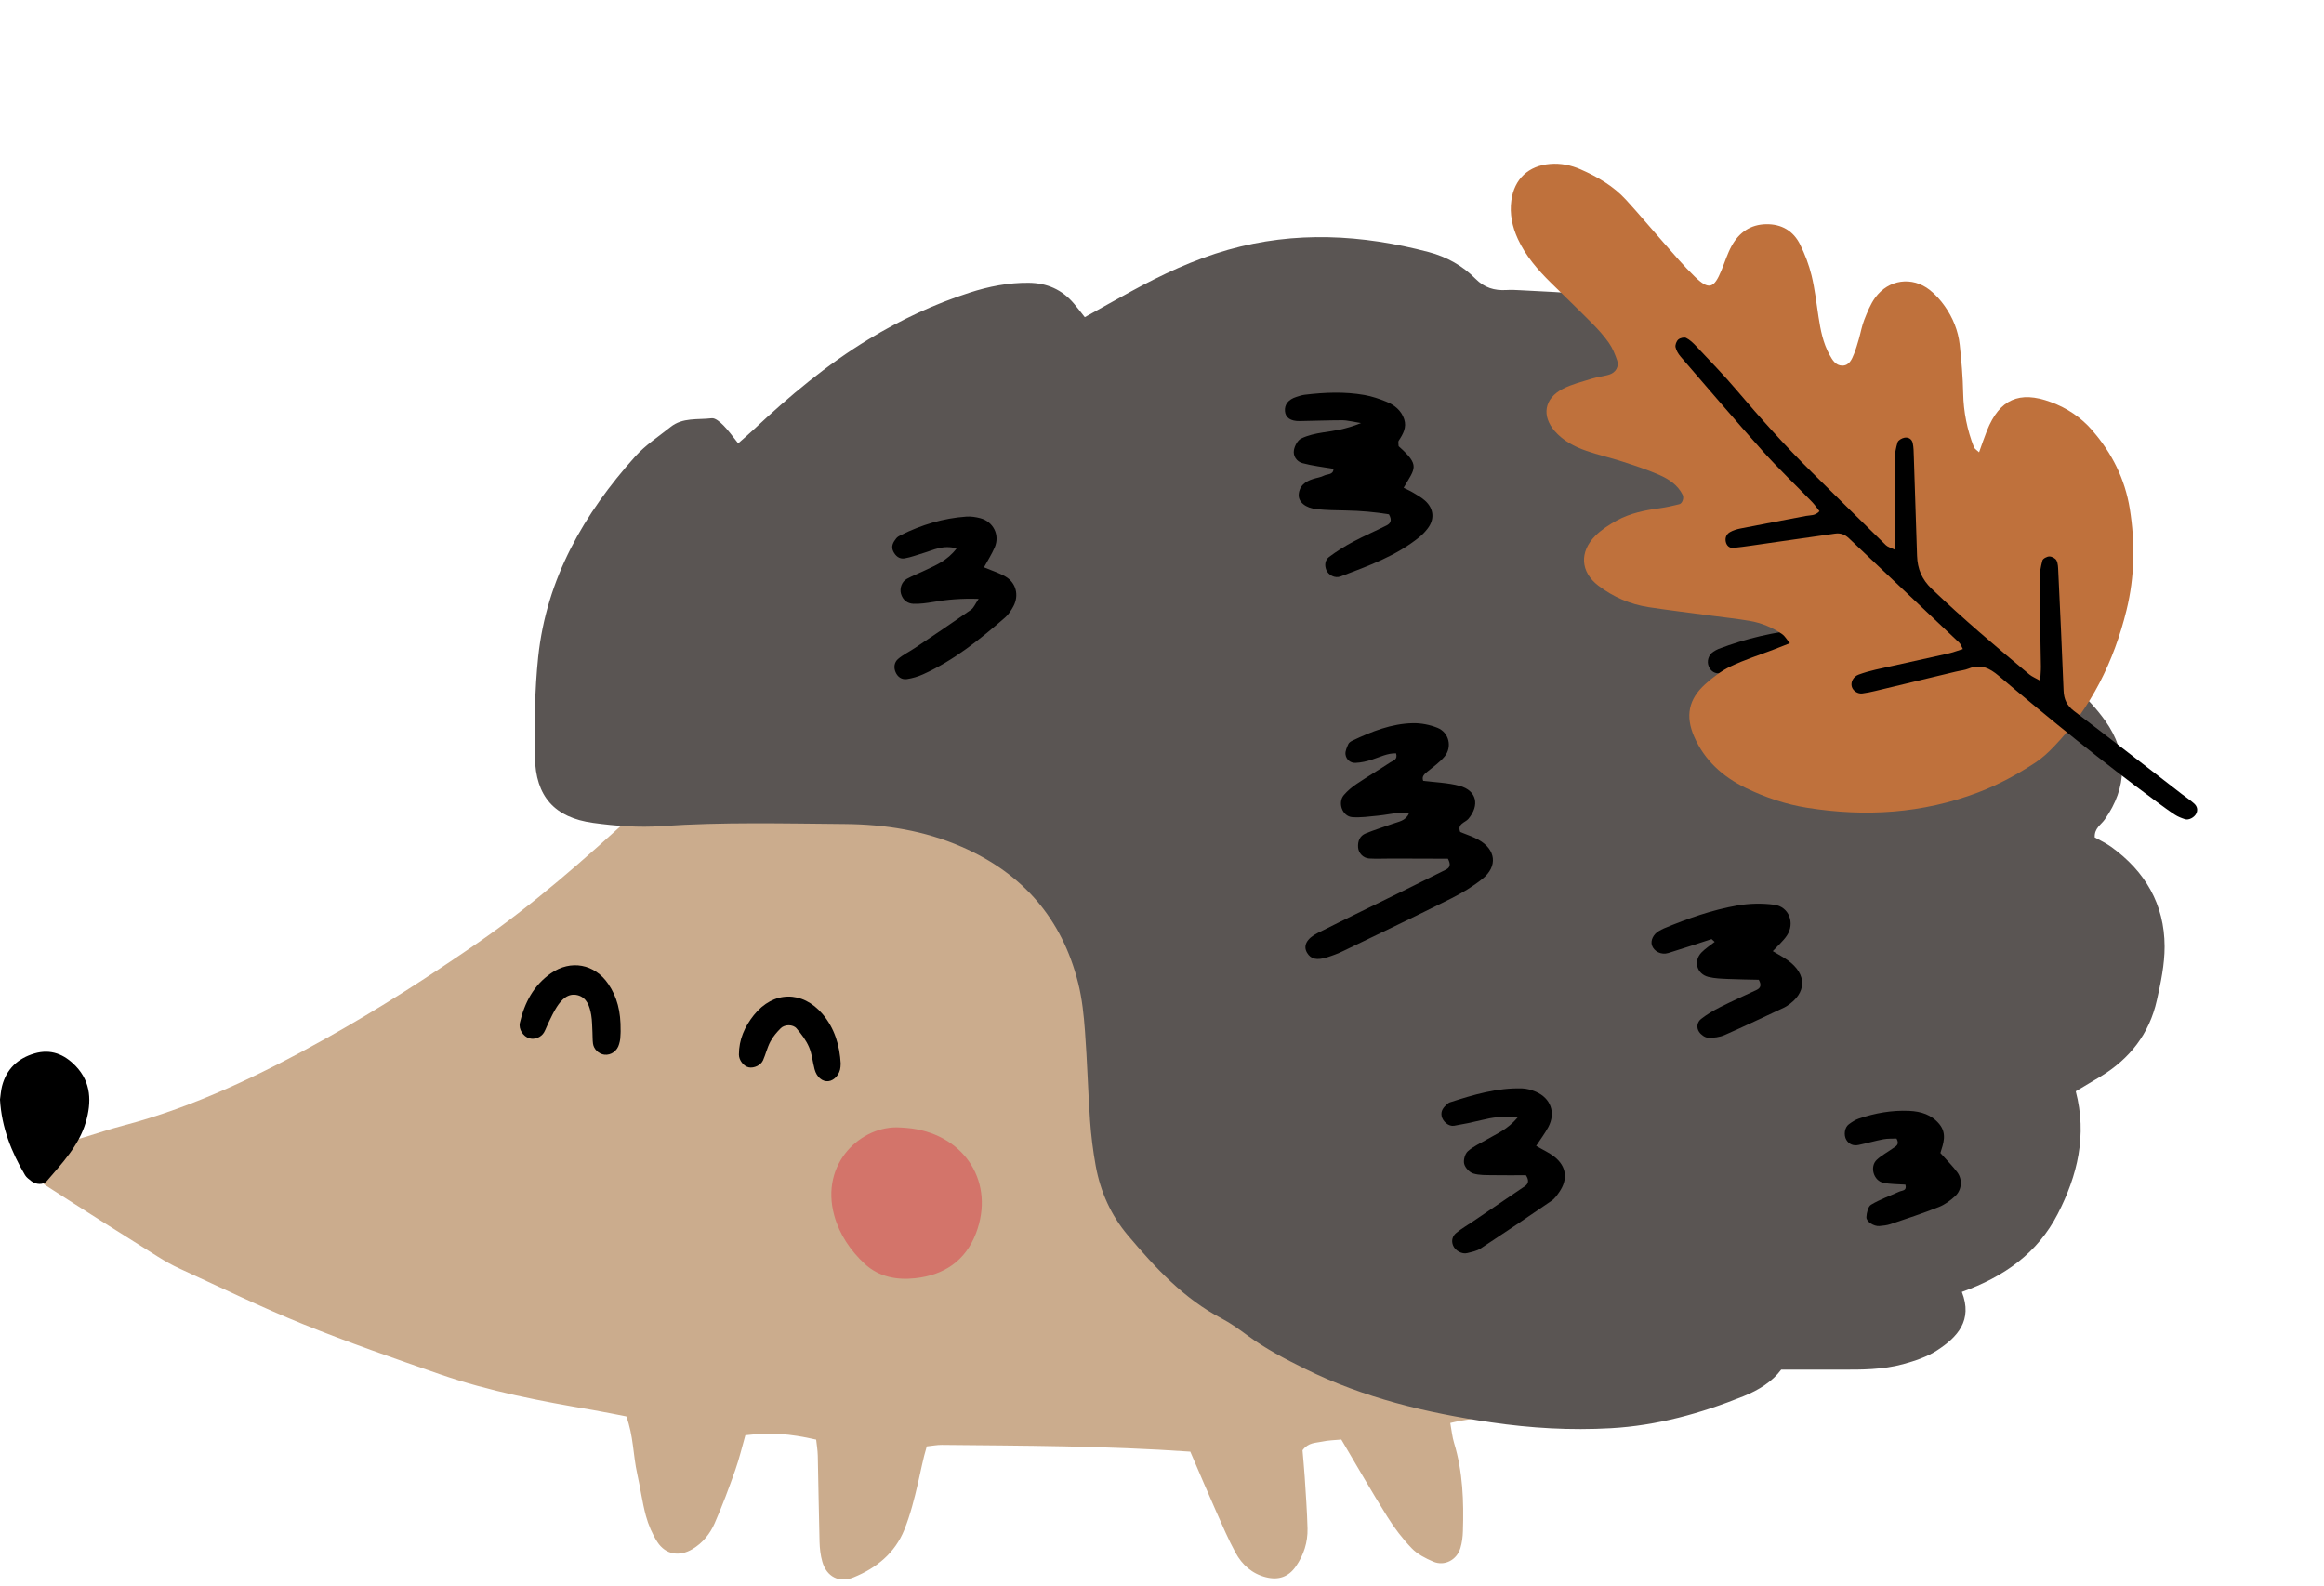 <svg width="277" height="189" viewBox="0 0 277 189" fill="none" xmlns="http://www.w3.org/2000/svg">
<g clip-path="url(#clip0_1050_14066)">
<path d="M141.875 173.019C142.953 175.519 143.927 177.826 144.945 180.113C145.684 181.778 146.397 183.463 147.268 185.059C148.05 186.496 149.236 187.564 150.885 187.979C152.39 188.359 153.586 187.944 154.462 186.679C155.397 185.33 155.884 183.804 155.845 182.169C155.795 180.118 155.638 178.068 155.51 176.022C155.436 174.896 155.323 173.775 155.249 172.851C155.948 171.902 156.809 171.986 157.552 171.823C158.31 171.655 159.102 171.645 159.874 171.571C161.734 174.708 163.481 177.771 165.351 180.756C166.188 182.099 167.167 183.384 168.259 184.52C168.938 185.232 169.907 185.726 170.833 186.121C172.171 186.694 173.637 185.928 174.065 184.505C174.262 183.858 174.346 183.162 174.366 182.485C174.479 178.937 174.361 175.41 173.313 171.976C173.091 171.255 173.022 170.479 172.86 169.595C174.577 169.17 176.157 169.032 177.726 168.928C179.68 168.794 181.53 168.266 183.341 167.594C184.91 167.006 185.279 165.662 184.28 164.318C183.257 162.935 182.056 161.744 180.472 160.969C178.735 160.124 177.062 159.146 175.325 158.296C172.451 156.888 169.858 155.05 167.241 153.227C163.85 150.87 161.547 147.688 159.776 144.062C159.077 142.634 158.511 141.132 157.97 139.63C155.648 133.193 153.374 126.745 151.057 120.308C148.951 114.458 145.925 109.068 142.037 104.276C137.314 98.451 131.429 93.93 124.56 90.902C117.563 87.814 110.231 85.714 102.673 84.583C98.407 83.945 94.082 83.693 89.756 84.36C88.044 84.622 86.425 85.087 84.949 85.991C83.876 86.648 82.922 87.32 82.676 88.782C82.538 89.602 81.859 90.398 81.263 91.055C79.423 93.075 77.608 95.136 75.595 96.978C69.636 102.443 63.584 107.783 56.907 112.398C51.096 116.415 45.166 120.229 39.011 123.672C31.256 128.005 23.294 131.893 14.644 134.161C11.569 134.966 8.611 136.192 5.433 136.631C5 136.691 4.572 136.908 4.178 137.125C3.356 137.585 3.022 138.746 3.602 139.487C4.153 140.189 4.808 140.861 5.546 141.345C9.94 144.186 14.364 146.977 18.792 149.758C19.658 150.302 20.554 150.811 21.484 151.231C26.34 153.454 31.152 155.806 36.098 157.807C41.466 159.98 46.947 161.883 52.424 163.785C58.348 165.84 64.494 167.001 70.665 168.048C71.998 168.276 73.327 168.557 74.65 168.809C75.511 171.117 75.452 173.434 75.949 175.642C76.328 177.307 76.54 179.016 76.987 180.662C77.283 181.744 77.745 182.831 78.35 183.774C79.33 185.296 80.983 185.553 82.533 184.624C83.753 183.893 84.624 182.816 85.175 181.561C86.091 179.481 86.883 177.342 87.641 175.197C88.128 173.814 88.462 172.381 88.841 171.057C91.858 170.706 94.052 170.845 97.28 171.581C97.344 172.184 97.457 172.836 97.472 173.493C97.551 176.917 97.59 180.341 97.683 183.759C97.703 184.55 97.797 185.365 98.013 186.126C98.525 187.919 100.016 188.695 101.728 187.998C104.459 186.892 106.668 185.103 107.79 182.312C108.509 180.528 108.981 178.626 109.419 176.744C109.754 175.316 110.009 173.873 110.462 172.386C111.156 172.312 111.702 172.203 112.253 172.208C122.021 172.307 131.788 172.312 141.875 173.014V173.019Z" fill="#CBAC8D"/>
<path class="needles" d="M212.317 163.236C214.847 163.236 217.11 163.226 219.378 163.236C221.883 163.251 224.402 163.246 226.833 162.584C228.24 162.199 229.697 161.714 230.902 160.929C233.299 159.363 235.169 157.382 233.835 153.973C238.834 152.194 242.864 149.363 245.275 144.66C247.618 140.09 248.784 135.297 247.411 130.065C248.439 129.453 249.404 128.884 250.363 128.306C253.837 126.197 256.189 123.213 257.075 119.216C257.552 117.106 258.005 114.937 258 112.798C257.99 107.773 255.677 103.841 251.633 100.931C251.003 100.476 250.285 100.15 249.674 99.804C249.615 98.722 250.417 98.302 250.86 97.68C253.567 93.856 253.665 89.755 250.934 85.916C249.95 84.538 248.779 83.244 247.49 82.147C244.286 79.42 241.137 76.599 237.452 74.499C237.068 74.281 236.743 73.96 236.251 73.585C236.551 73.051 236.802 72.572 237.092 72.112C238.254 70.28 238.141 68.407 237.117 66.604C236.502 65.522 235.759 64.489 234.947 63.546C232.767 61.021 230.209 58.956 227.173 57.523C223.369 55.725 219.585 53.882 215.521 52.711C214.66 52.464 213.838 52.074 212.878 51.703C212.878 51.095 212.878 50.547 212.878 50.004C212.864 48.462 212.298 47.118 211.427 45.878C210.295 44.258 208.809 43.032 207.141 42.02C202.442 39.159 197.364 37.178 192.074 35.755C188.536 34.801 184.871 34.821 181.239 34.594C180.673 34.559 180.102 34.535 179.537 34.569C178.115 34.648 176.934 34.302 175.861 33.22C174.326 31.664 172.421 30.602 170.286 30.039C162.334 27.944 154.348 27.514 146.367 29.772C142.313 30.923 138.494 32.721 134.789 34.747C133.003 35.72 131.236 36.723 129.298 37.8C128.83 37.212 128.432 36.689 128.004 36.185C126.591 34.515 124.785 33.724 122.611 33.705C120.195 33.68 117.862 34.139 115.579 34.876C111.343 36.239 107.352 38.112 103.534 40.434C98.534 43.472 94.106 47.187 89.859 51.169C89.284 51.708 88.683 52.222 87.985 52.839C87.355 52.059 86.848 51.323 86.228 50.7C85.844 50.315 85.259 49.796 84.826 49.85C83.172 50.048 81.371 49.732 79.925 50.888C78.508 52.019 76.943 53.037 75.742 54.371C69.596 61.209 65.143 68.951 64.149 78.278C63.731 82.236 63.687 86.252 63.756 90.239C63.839 94.923 66.093 97.443 70.699 98.075C73.39 98.446 76.156 98.648 78.857 98.46C86.134 97.957 93.407 98.149 100.68 98.209C105.482 98.248 110.176 98.984 114.644 100.936C121.902 104.103 126.591 109.478 128.515 117.185C128.983 119.053 129.18 121.004 129.322 122.936C129.588 126.464 129.677 130.006 129.923 133.534C130.05 135.352 130.277 137.17 130.602 138.963C131.167 142.046 132.412 144.842 134.449 147.249C137.697 151.092 141.082 154.773 145.629 157.149C146.731 157.727 147.755 158.478 148.758 159.215C150.879 160.771 153.197 161.976 155.544 163.137C162.556 166.616 170.04 168.389 177.726 169.516C182.469 170.212 187.208 170.489 192 170.217C197.521 169.906 202.747 168.448 207.835 166.398C209.646 165.667 211.26 164.644 212.298 163.241L212.317 163.236Z" fill="#5A5553"/>
<path d="M107.308 134.379C102.751 134.053 97.683 138.588 99.445 144.897C100.069 147.135 101.354 149.027 103.041 150.608C104.734 152.194 106.884 152.585 109.074 152.347C112.474 151.982 115.058 150.307 116.327 146.987C118.6 141.043 115.117 135.386 108.666 134.492C108.218 134.428 107.76 134.413 107.313 134.374L107.308 134.379Z" fill="#D3746A"/>
    <g class="needles">
    <path d="M167.929 96.964C167.526 97.848 166.689 97.927 165.971 98.189C164.908 98.574 163.82 98.905 162.777 99.33C162.074 99.617 161.818 100.254 161.872 101C161.921 101.672 162.477 102.275 163.2 102.319C164.101 102.374 165.011 102.319 165.917 102.324C168.175 102.324 170.439 102.334 172.579 102.344C172.958 103.05 172.815 103.411 172.338 103.648C170.611 104.508 168.884 105.373 167.152 106.222C163.791 107.877 160.415 109.503 157.069 111.188C155.711 111.869 155.308 112.739 155.79 113.554C156.243 114.315 156.936 114.488 158.201 114.088C158.846 113.885 159.49 113.643 160.1 113.347C164.396 111.276 168.697 109.221 172.958 107.087C174.267 106.43 175.556 105.659 176.697 104.74C178.553 103.243 178.302 101.227 176.196 100.071C175.507 99.691 174.744 99.454 174.045 99.162C173.661 98.164 174.626 98.055 175.015 97.601C176.397 95.956 176.018 94.222 173.971 93.663C172.574 93.283 171.083 93.253 169.632 93.066C169.43 92.522 169.784 92.255 170.143 91.959C170.842 91.386 171.605 90.857 172.175 90.17C173.12 89.034 172.717 87.3 171.344 86.747C170.424 86.376 169.366 86.169 168.377 86.193C165.838 86.253 163.505 87.176 161.237 88.249C161.035 88.342 160.799 88.486 160.715 88.668C160.543 89.064 160.322 89.513 160.371 89.909C160.45 90.516 160.942 90.946 161.557 90.921C162.221 90.897 162.9 90.739 163.535 90.531C164.485 90.225 165.39 89.751 166.399 89.785C166.625 90.546 166.054 90.64 165.734 90.847C164.406 91.722 163.038 92.532 161.719 93.416C161.158 93.792 160.622 94.237 160.184 94.745C159.397 95.659 159.992 97.3 161.178 97.389C162.182 97.463 163.205 97.314 164.214 97.216C165.114 97.127 166.005 96.939 166.91 96.845C167.235 96.811 167.57 96.919 167.934 96.969L167.929 96.964Z" fill="black"/>
<path d="M167.304 58.131C168.667 55.779 169.312 55.498 166.704 53.181C166.704 52.938 166.62 52.667 166.718 52.514C167.235 51.733 167.688 50.928 167.368 49.964C167.023 48.917 166.212 48.27 165.237 47.874C164.401 47.533 163.525 47.237 162.639 47.079C160.267 46.659 157.881 46.763 155.504 47.049C155.17 47.089 154.84 47.203 154.515 47.306C153.556 47.612 153.088 48.21 153.157 49.011C153.226 49.786 153.831 50.206 154.914 50.187C156.616 50.157 158.324 50.093 160.026 50.088C160.528 50.088 161.03 50.236 162.226 50.424C160.317 51.19 158.998 51.338 157.674 51.54C156.789 51.679 155.873 51.876 155.081 52.267C154.668 52.469 154.328 53.116 154.23 53.615C154.087 54.351 154.555 55.018 155.244 55.201C156.434 55.522 157.674 55.656 158.939 55.878C158.934 56.614 158.221 56.476 157.817 56.683C157.423 56.891 156.951 56.945 156.518 57.084C155.588 57.375 154.86 57.889 154.796 58.951C154.742 59.831 155.613 60.552 156.961 60.685C158.088 60.799 159.229 60.819 160.366 60.838C162.167 60.868 163.948 61.031 165.547 61.298C166.005 62.088 165.66 62.424 165.262 62.627C163.948 63.294 162.585 63.872 161.281 64.569C160.287 65.097 159.323 65.7 158.417 66.377C157.95 66.723 157.842 67.335 158.083 67.933C158.329 68.536 159.106 68.961 159.785 68.704C163.077 67.449 166.408 66.268 169.198 64C169.548 63.714 169.868 63.378 170.143 63.022C171.019 61.906 170.916 60.616 169.853 59.667C169.435 59.292 168.928 59.01 168.445 58.719C168.086 58.502 167.693 58.334 167.309 58.141L167.304 58.131Z" fill="black"/>
<path d="M114.019 65.364C112.897 66.831 111.529 67.37 110.22 67.992C109.507 68.333 108.764 68.62 108.07 69C107.475 69.326 107.204 70.136 107.391 70.779C107.608 71.52 108.164 71.94 108.877 71.965C109.659 71.989 110.452 71.88 111.229 71.747C112.902 71.456 114.575 71.312 116.647 71.377C116.219 72.009 116.061 72.444 115.751 72.661C113.522 74.217 111.268 75.734 109.01 77.251C108.356 77.691 107.622 78.037 107.032 78.55C106.599 78.926 106.491 79.534 106.746 80.116C107.002 80.704 107.494 81.021 108.09 80.937C108.749 80.838 109.418 80.64 110.029 80.364C113.689 78.713 116.78 76.218 119.781 73.61C120.199 73.249 120.529 72.75 120.79 72.256C121.488 70.942 121.105 69.44 119.83 68.709C119.063 68.269 118.197 68.002 117.281 67.617C117.714 66.821 118.206 66.061 118.561 65.236C119.196 63.768 118.398 62.177 116.848 61.762C116.307 61.619 115.727 61.53 115.17 61.57C112.425 61.762 109.837 62.548 107.376 63.773C107.175 63.872 106.958 63.995 106.825 64.163C106.471 64.613 106.171 65.097 106.466 65.71C106.737 66.273 107.199 66.648 107.804 66.55C108.577 66.421 109.32 66.13 110.078 65.907C111.254 65.562 112.376 64.914 114.029 65.364H114.019Z" fill="black"/>
<path d="M204.371 112.26C203.85 112.67 203.279 113.035 202.816 113.505C201.808 114.532 202.226 116.089 203.633 116.434C204.391 116.622 205.203 116.642 205.99 116.677C207.23 116.736 208.475 116.741 209.631 116.77C209.986 117.403 209.843 117.759 209.361 117.986C207.924 118.663 206.467 119.305 205.05 120.021C204.248 120.426 203.461 120.891 202.757 121.439C202.28 121.81 202.172 122.472 202.516 122.981C202.738 123.317 203.21 123.658 203.579 123.677C204.238 123.707 204.962 123.618 205.562 123.356C207.953 122.309 210.305 121.177 212.672 120.076C212.776 120.026 212.874 119.967 212.967 119.908C215.369 118.361 215.423 116.123 213.076 114.443C212.554 114.068 211.978 113.772 211.299 113.361C211.944 112.665 212.544 112.151 212.972 111.519C213.981 110.032 213.238 108.06 211.472 107.828C210.035 107.635 208.514 107.67 207.082 107.917C204.056 108.446 201.158 109.468 198.324 110.649C198.117 110.738 197.915 110.852 197.719 110.965C197.064 111.341 196.705 112.092 196.897 112.67C197.138 113.391 197.999 113.841 198.845 113.584C200.573 113.06 202.285 112.482 204.007 111.924L204.376 112.255L204.371 112.26Z" fill="black"/>
<path d="M180.934 133.134C179.669 134.645 178.385 135.12 177.248 135.792C176.471 136.251 175.615 136.622 174.955 137.21C174.611 137.516 174.404 138.262 174.517 138.711C174.63 139.171 175.142 139.719 175.595 139.858C176.328 140.085 177.155 140.045 177.942 140.06C179.29 140.085 180.638 140.065 181.878 140.065C182.277 140.688 182.174 141.088 181.746 141.379C179.684 142.787 177.617 144.186 175.551 145.584C174.896 146.028 174.202 146.429 173.592 146.923C173.13 147.298 172.948 147.856 173.199 148.454C173.454 149.062 174.261 149.507 174.876 149.349C175.423 149.21 176.018 149.101 176.476 148.8C179.32 146.933 182.134 145.03 184.939 143.109C185.303 142.862 185.579 142.461 185.839 142.091C186.907 140.564 186.725 139.018 185.278 137.872C184.673 137.392 183.945 137.071 183.094 136.572C183.61 135.782 184.142 135.09 184.545 134.329C185.456 132.615 184.841 130.886 183.059 130.12C182.548 129.902 181.977 129.739 181.426 129.72C178.429 129.631 175.605 130.481 172.795 131.385C172.692 131.419 172.593 131.493 172.51 131.567C172.077 131.953 171.698 132.363 171.831 133.02C171.963 133.667 172.667 134.275 173.307 134.171C174.424 133.983 175.531 133.756 176.633 133.484C177.848 133.183 179.059 132.995 180.939 133.134H180.934Z" fill="black"/>
        <path  d="M231.277 137.422C231.621 136.33 232.093 135.12 231.158 133.978C230.229 132.847 228.969 132.457 227.547 132.393C225.475 132.304 223.482 132.659 221.539 133.321C221.121 133.465 220.732 133.726 220.368 133.993C219.856 134.364 219.728 135.288 220.068 135.856C220.402 136.409 220.929 136.587 221.519 136.464C222.513 136.261 223.492 135.969 224.491 135.782C225.027 135.683 225.588 135.718 226.051 135.698C226.459 136.454 225.948 136.622 225.623 136.859C224.983 137.323 224.265 137.694 223.694 138.227C222.833 139.038 223.3 140.712 224.471 140.964C225.328 141.152 226.233 141.122 227.104 141.187C227.325 141.938 226.72 141.869 226.381 142.022C225.254 142.535 224.068 142.95 223.015 143.583C222.656 143.8 222.484 144.546 222.459 145.06C222.429 145.604 223.364 146.177 223.994 146.122C224.442 146.083 224.904 146.038 225.328 145.895C227.261 145.243 229.2 144.606 231.095 143.855C231.808 143.573 232.482 143.079 233.048 142.55C233.83 141.824 233.929 140.594 233.309 139.739C232.782 139.013 232.128 138.38 231.282 137.422H231.277Z" fill="black"/>

        <path  d="M216.869 80.66C217.656 79.914 218.252 79.435 218.739 78.871C219.757 77.686 219.447 76.105 217.981 75.522C217.066 75.156 215.998 74.889 215.034 74.973C211.53 75.29 208.12 76.09 204.824 77.345C204.612 77.424 204.42 77.552 204.228 77.671C203.638 78.037 203.397 78.817 203.677 79.45C203.938 80.042 204.435 80.309 205.03 80.25C205.581 80.191 206.123 79.983 206.669 79.855C207.86 79.573 209.055 79.296 210.423 79.37C209.769 79.869 209.119 80.378 208.46 80.872C207.86 81.327 207.633 81.944 207.727 82.666C207.82 83.387 208.484 83.93 209.459 84.029C210.246 84.108 211.038 84.079 211.83 84.118C212.377 84.148 212.923 84.212 213.646 84.276C213.41 85.082 213.159 85.684 213.075 86.307C212.967 87.112 213.794 87.962 214.552 87.76C216.84 87.147 219.103 86.445 221.371 85.763C221.578 85.699 221.76 85.541 221.942 85.408C223.035 84.607 223.074 82.962 221.927 82.221C221.18 81.742 220.313 81.416 219.462 81.139C218.749 80.907 217.976 80.853 216.869 80.66Z" fill="black"/>
</g>
    <path class="nose" d="M0 131.068C0.197 134.379 1.353 137.303 2.992 140.065C3.159 140.342 3.459 140.549 3.72 140.757C4.266 141.197 5.162 141.251 5.585 140.757C7.425 138.613 9.418 136.523 10.23 133.736C10.919 131.375 10.899 129.013 9.02 127.052C7.657 125.629 6.038 124.987 4.114 125.55C2.146 126.128 0.768 127.393 0.241 129.448C0.104 129.991 0.069 130.564 -0.005 131.073L0 131.068Z" fill="black"/>

    <path d="M73.971 122.837C74.005 120.535 73.547 118.796 72.495 117.259C70.871 114.878 68.037 114.35 65.665 116C63.608 117.427 62.516 119.507 61.965 121.899C61.787 122.669 62.363 123.534 63.101 123.751C63.711 123.934 64.513 123.628 64.848 123.035C65.069 122.645 65.212 122.205 65.414 121.805C65.714 121.197 65.999 120.575 66.364 120.011C66.939 119.122 67.707 118.327 68.843 118.608C69.96 118.89 70.295 119.957 70.472 120.99C70.585 121.657 70.576 122.343 70.615 123.02C70.639 123.47 70.62 123.929 70.679 124.374C70.767 125.051 71.377 125.619 72.032 125.698C72.824 125.792 73.577 125.253 73.793 124.438C73.853 124.221 73.912 123.998 73.931 123.776C73.966 123.327 73.976 122.872 73.976 122.852L73.971 122.837Z" fill="black"/>
<path d="M100.207 126.795C100.089 124.621 99.493 122.566 98.032 120.846C95.636 118.035 92.162 118.09 89.849 120.99C88.762 122.353 88.068 123.9 88.073 125.693C88.073 126.36 88.644 127.086 89.239 127.21C89.864 127.338 90.686 126.968 90.951 126.365C91.271 125.634 91.448 124.838 91.822 124.137C92.132 123.549 92.59 123.015 93.062 122.546C93.53 122.082 94.504 122.067 94.937 122.566C95.518 123.238 96.079 123.979 96.428 124.789C96.787 125.609 96.856 126.558 97.092 127.437C97.343 128.381 98.013 128.934 98.741 128.86C99.454 128.786 100.114 128.02 100.178 127.18C100.187 127.067 100.192 126.953 100.202 126.795H100.207Z" fill="black"/>
</g>
<g clip-path="url(#clip1_1050_14066)">
<path class="needles" d="M213.333 76.66C212.591 76.95 212.04 77.173 211.482 77.388C209.745 78.054 207.958 78.619 206.283 79.42C205.181 79.946 204.152 80.721 203.24 81.546C201.256 83.335 200.869 85.354 201.925 87.78C203.171 90.644 205.362 92.596 208.124 93.933C210.423 95.045 212.859 95.866 215.383 96.268C222.289 97.37 229.108 96.972 235.769 94.448C238.193 93.529 240.456 92.301 242.615 90.878C243.425 90.345 244.154 89.662 244.826 88.958C249.25 84.344 251.961 78.833 253.463 72.714C254.447 68.704 254.496 64.675 253.852 60.639C253.278 57.071 251.714 53.989 249.38 51.289C248.036 49.739 246.369 48.632 244.44 47.92C240.69 46.535 238.325 47.593 236.833 51.312C236.506 52.123 236.233 52.956 235.89 53.904C235.608 53.632 235.355 53.497 235.273 53.29C234.47 51.234 234.038 49.106 233.994 46.87C233.957 44.939 233.791 43.008 233.582 41.087C233.396 39.403 232.761 37.849 231.79 36.475C231.293 35.771 230.695 35.102 230.02 34.571C227.912 32.905 225.093 33.291 223.491 35.496C222.929 36.271 222.565 37.206 222.207 38.106C221.914 38.843 221.781 39.64 221.561 40.405C221.388 40.998 221.218 41.599 220.987 42.17C220.724 42.829 220.413 43.581 219.581 43.576C218.797 43.575 218.403 42.903 218.06 42.277C217.288 40.871 216.991 39.325 216.751 37.756C216.499 36.108 216.312 34.44 215.921 32.824C215.612 31.559 215.139 30.312 214.56 29.144C213.758 27.527 212.362 26.691 210.506 26.722C208.647 26.755 207.292 27.704 206.414 29.275C205.9 30.197 205.588 31.231 205.184 32.214C204.289 34.4 203.682 34.592 202.01 32.98C200.693 31.709 199.512 30.294 198.294 28.925C196.786 27.227 195.334 25.476 193.797 23.802C192.296 22.166 190.397 21.064 188.374 20.18C187.238 19.684 186.034 19.437 184.765 19.54C182.185 19.751 180.494 21.326 180.141 23.873C179.915 25.496 180.246 27.023 180.918 28.483C181.849 30.506 183.281 32.15 184.845 33.694C186.464 35.29 188.11 36.859 189.71 38.476C190.448 39.221 191.162 40.004 191.759 40.857C192.201 41.489 192.506 42.239 192.756 42.977C192.997 43.688 192.573 44.406 191.82 44.641C191.146 44.849 190.428 44.915 189.754 45.123C188.575 45.491 187.342 45.786 186.258 46.351C184.058 47.492 183.725 49.569 185.321 51.392C186.333 52.543 187.659 53.236 189.075 53.73C190.483 54.221 191.95 54.548 193.37 55.01C194.873 55.5 196.382 55.985 197.819 56.624C198.931 57.121 199.978 57.804 200.557 58.973C200.732 59.334 200.542 59.995 200.161 60.092C199.39 60.286 198.613 60.462 197.829 60.569C196.061 60.807 194.317 61.159 192.737 62.02C191.814 62.524 190.886 63.121 190.148 63.86C188.228 65.774 188.373 68.172 190.499 69.793C192.262 71.136 194.277 72.022 196.492 72.362C199.018 72.743 201.559 73.052 204.089 73.389C205.575 73.588 207.065 73.744 208.541 73.997C209.944 74.235 211.247 74.774 212.415 75.578C212.743 75.803 212.951 76.196 213.339 76.661L213.333 76.66Z" fill="#BF713C"/>
<path class="needles" d="M233.953 77.357C233.303 77.559 232.728 77.778 232.14 77.909C229.288 78.549 226.427 79.163 223.572 79.806C222.884 79.962 222.197 80.16 221.535 80.402C220.885 80.639 220.546 81.321 220.73 81.873C220.886 82.348 221.426 82.712 221.972 82.645C222.497 82.582 223.02 82.47 223.534 82.346C226.724 81.587 229.915 80.816 233.105 80.051C233.622 79.925 234.169 79.882 234.655 79.683C236.094 79.099 237.156 79.637 238.235 80.55C244.374 85.747 250.616 90.82 257.101 95.59C257.804 96.107 258.509 96.633 259.241 97.107C259.603 97.342 260.023 97.503 260.436 97.637C260.88 97.779 261.539 97.426 261.766 96.976C261.999 96.515 261.872 96.093 261.539 95.784C261.092 95.374 260.571 95.04 260.09 94.668C255.799 91.354 251.525 88.02 247.208 84.742C246.358 84.096 246.001 83.35 245.961 82.303C245.777 77.557 245.551 72.812 245.327 68.065C245.307 67.633 245.303 67.158 245.119 66.794C244.992 66.545 244.567 66.319 244.271 66.319C243.983 66.317 243.497 66.576 243.436 66.804C243.234 67.559 243.093 68.352 243.097 69.127C243.123 72.561 243.209 75.994 243.259 79.427C243.266 79.929 243.211 80.434 243.172 81.127C242.607 80.805 242.197 80.644 241.874 80.377C237.912 77.074 233.974 73.745 230.243 70.176C229.065 69.054 228.55 67.794 228.497 66.246C228.366 62.289 228.243 58.33 228.109 54.375C228.093 53.851 228.089 53.317 227.982 52.81C227.881 52.323 227.455 52.077 226.99 52.164C226.686 52.22 226.253 52.464 226.177 52.71C225.973 53.373 225.839 54.086 225.836 54.779C225.825 57.597 225.877 60.413 225.891 63.231C225.896 63.917 225.858 64.604 225.836 65.51C225.352 65.273 225.002 65.19 224.784 64.978C221.846 62.107 218.923 59.218 216 56.33C212.828 53.191 209.849 49.875 206.967 46.47C205.444 44.67 203.786 42.983 202.171 41.26C201.818 40.885 201.427 40.506 200.975 40.277C200.742 40.161 200.253 40.278 200.036 40.469C199.816 40.663 199.65 41.107 199.709 41.383C199.794 41.785 200.045 42.187 200.319 42.51C203.575 46.284 206.802 50.078 210.126 53.79C211.989 55.872 214.026 57.8 215.97 59.81C216.307 60.16 216.583 60.57 216.865 60.926C216.342 61.495 215.778 61.39 215.272 61.487C212.661 61.985 210.049 62.475 207.442 62.99C207.016 63.074 206.575 63.206 206.201 63.42C205.795 63.65 205.6 64.064 205.693 64.549C205.787 65.047 206.15 65.35 206.616 65.301C208.023 65.152 209.421 64.927 210.821 64.729C213.449 64.354 216.079 63.988 218.703 63.602C219.369 63.504 219.882 63.692 220.371 64.151C224.745 68.303 229.139 72.438 233.516 76.587C233.69 76.753 233.767 77.019 233.951 77.349L233.953 77.357Z" fill="black"/>
</g>
<defs>
<clipPath id="clip0_1050_14066">
<rect width="258" height="160" fill="white" transform="matrix(-1 0 0 1 258 28.255)"/>
</clipPath>
<clipPath id="clip1_1050_14066">
<rect width="60.273" height="109.91" fill="white" transform="matrix(-0.768 0.641 0.641 0.768 206.568 0)"/>
</clipPath>
</defs>
</svg>
